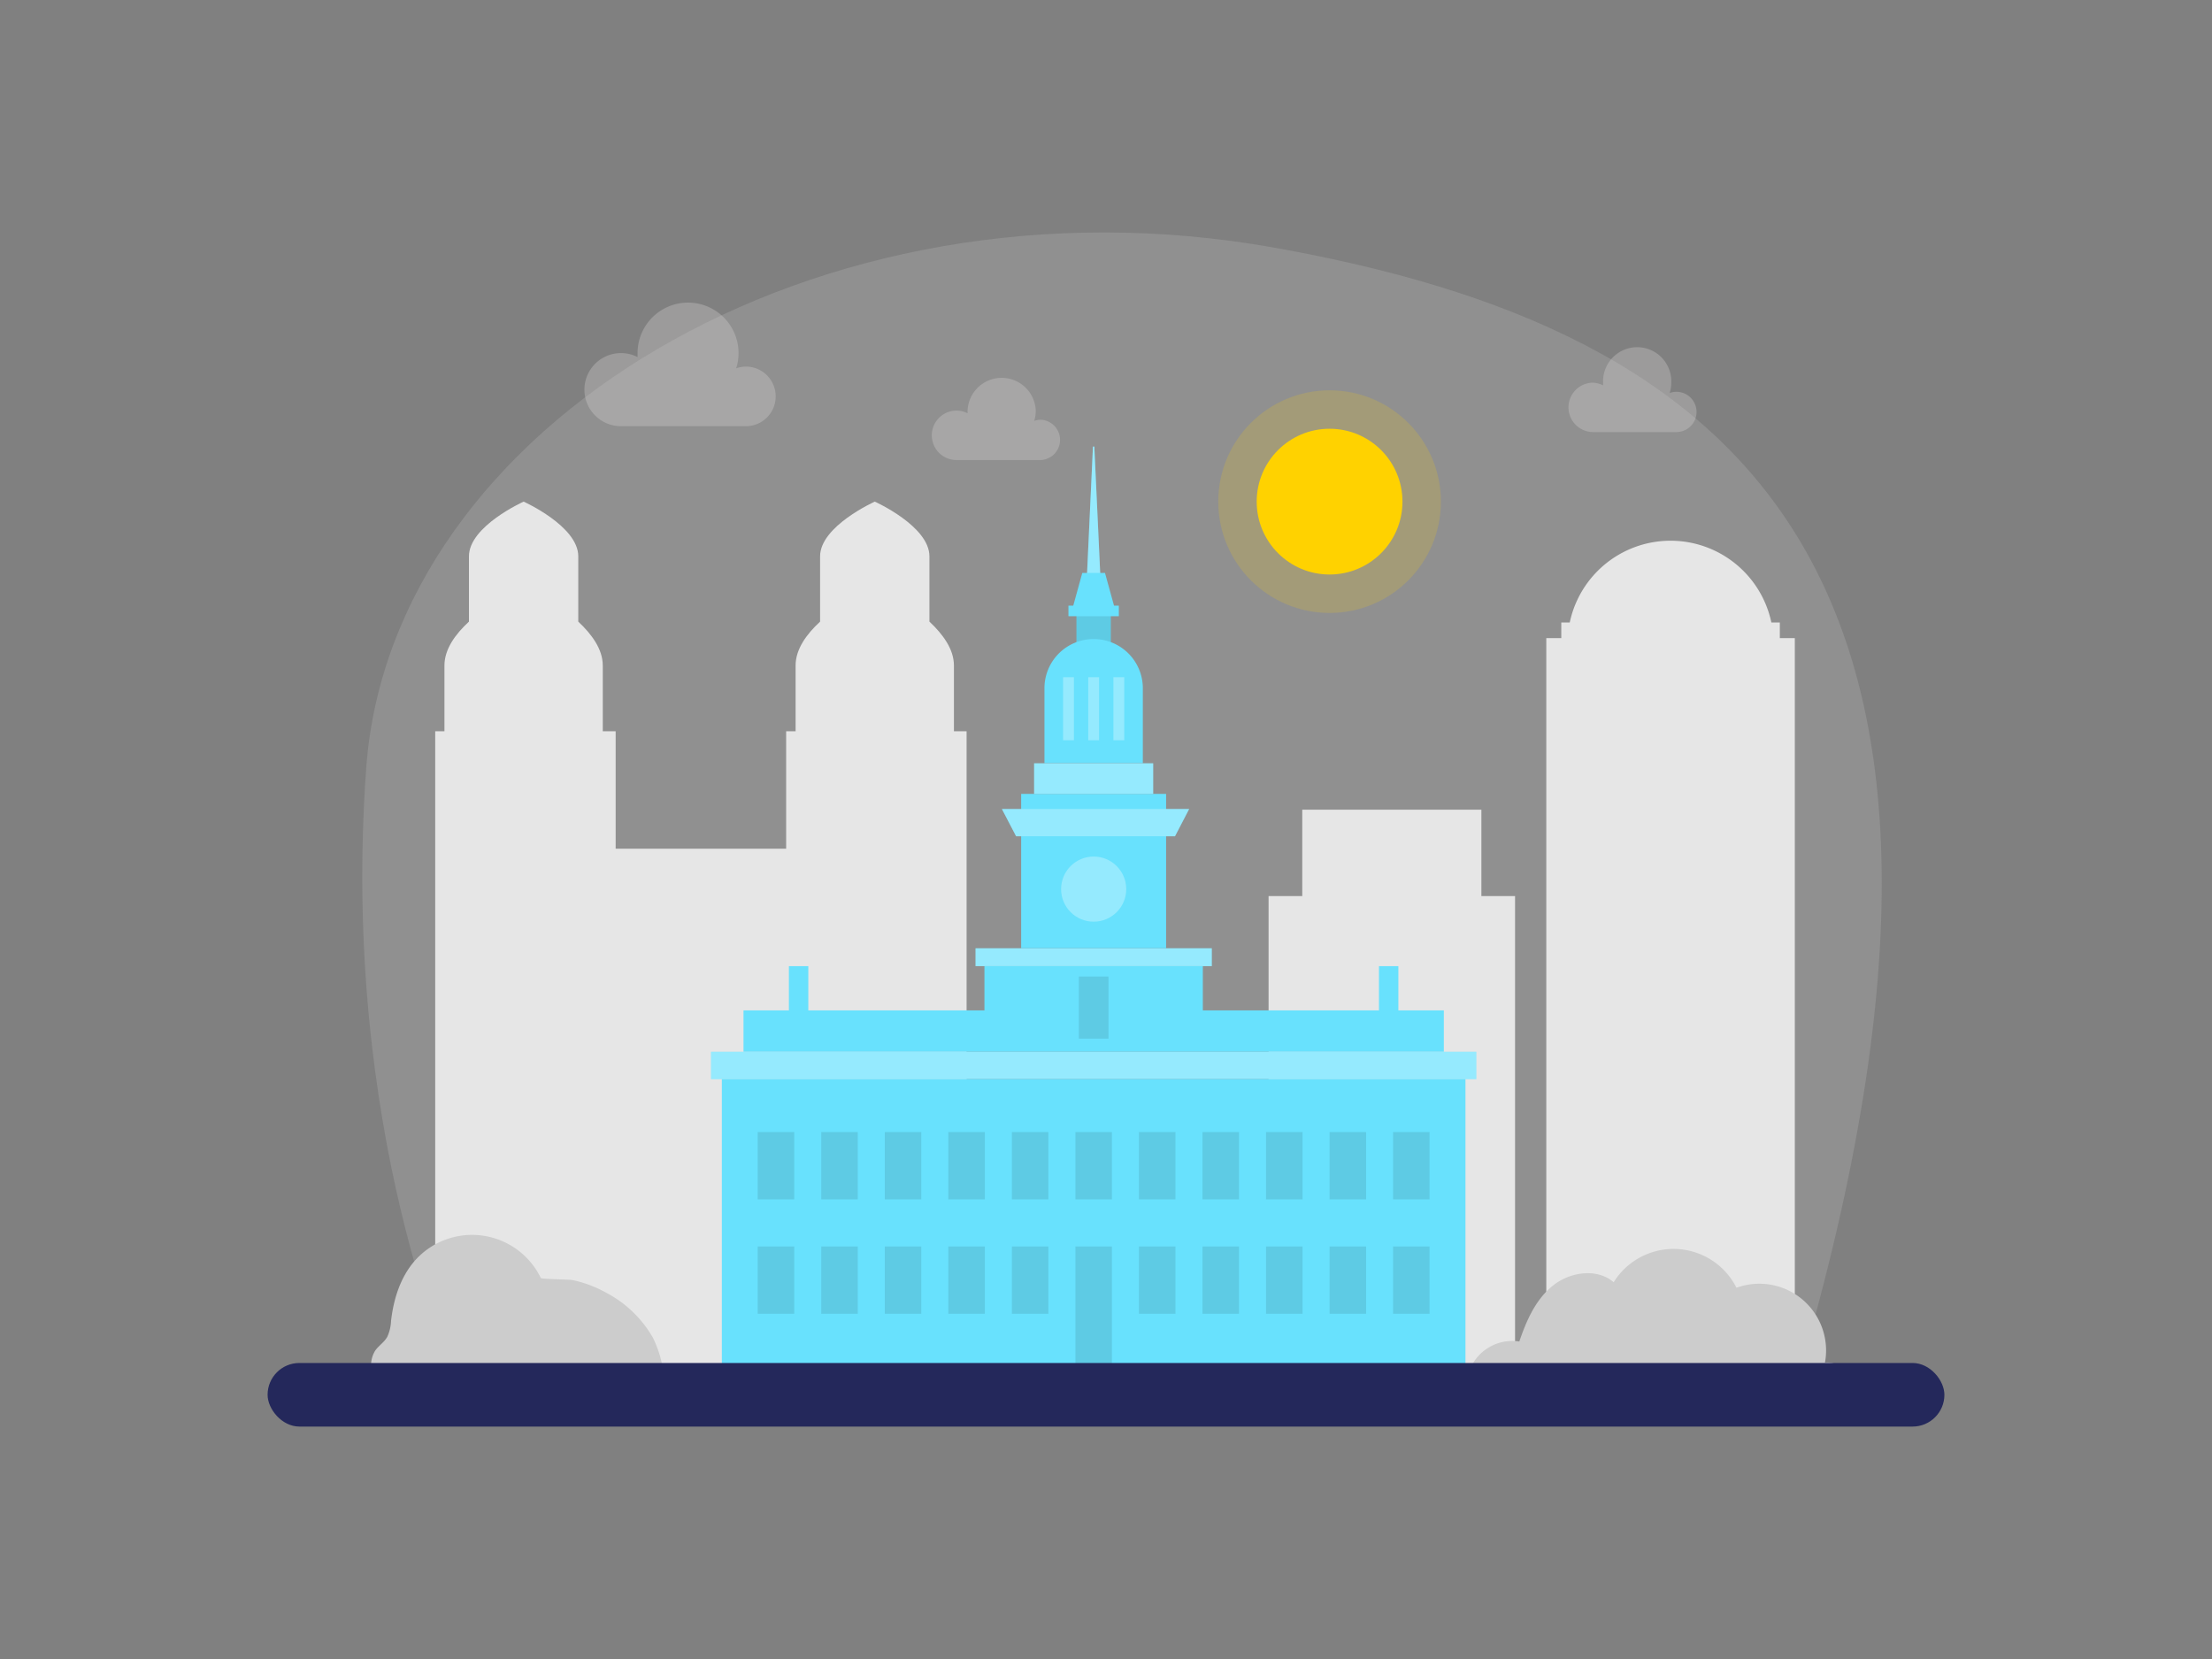 <svg id="Layer_1" data-name="Layer 1" xmlns="http://www.w3.org/2000/svg" viewBox="0 0 400 300"><rect x="0" y="0" width="400" height="300" fill="#808080" stroke="none"/><title>_</title><path d="M82.23,249.23s-20.81-44.76-16-110.45c4.55-61.71,81.27-108.82,164.19-94s138,56.89,94.73,204.15Z" fill="#dddbdb" opacity="0.18"/><path d="M134.93,66.29a5.42,5.42,0,0,0-1.81.32,9,9,0,0,0,.43-2.76,9.13,9.13,0,0,0-18.26,0c0,.24,0,.48,0,.72a6.53,6.53,0,0,0-3-.72,6.61,6.61,0,0,0,0,13.22h22.59a5.39,5.39,0,0,0,0-10.78Z" fill="#dddbdb" opacity="0.3"/><path d="M188.23,75.9a3.52,3.52,0,0,0-1.22.22,6.1,6.1,0,0,0,.29-1.87,6.17,6.17,0,0,0-12.33,0c0,.17,0,.33,0,.49a4.4,4.4,0,0,0-2-.49,4.47,4.47,0,0,0,0,8.94h15.26a3.65,3.65,0,0,0,0-7.29Z" fill="#dddbdb" opacity="0.3"/><path d="M303.15,70.85a3.86,3.86,0,0,0-1.22.21,6,6,0,0,0,.29-1.86,6.17,6.17,0,1,0-12.33,0c0,.16,0,.32,0,.49a4.4,4.4,0,0,0-2-.49,4.47,4.47,0,0,0,0,8.93h15.26a3.64,3.64,0,1,0,0-7.28Z" fill="#dddbdb" opacity="0.3"/><circle cx="240.43" cy="90.71" r="20.13" fill="#ffd200" opacity="0.17"/><circle cx="240.43" cy="90.71" r="13.18" fill="#ffd200"/><path d="M172.5,132.23v-11.9c0-2.93-2-5.65-4.43-7.92V100.6c0-5.46-9.88-9.89-9.88-9.89s-9.89,4.43-9.89,9.89v11.81c-2.47,2.27-4.43,5-4.43,7.92v11.9h-1.71v21.24H111.33V132.23H109v-11.9c0-2.93-2-5.65-4.43-7.92V100.6c0-5.46-9.88-9.89-9.88-9.89s-9.89,4.43-9.89,9.89v11.81c-2.47,2.27-4.43,5-4.43,7.92v11.9H78.7v115h96.09v-115Z" fill="#e6e6e6"/><polygon points="267.88 162.04 267.88 146.42 235.49 146.42 235.49 162.04 229.4 162.04 229.4 247.22 235.49 247.22 267.88 247.22 273.97 247.22 273.97 162.04 267.88 162.04" fill="#e6e6e6"/><path d="M321.85,115.39v-2.82h-1.53a18.63,18.63,0,0,0-36.46,0h-1.53v2.82h-2.71V247.22h44.94V115.39Z" fill="#e6e6e6"/><polygon points="197.64 80.76 197.89 80.76 199 104.67 196.53 104.67 197.64 80.76" fill="#68e1fd"/><polygon points="197.64 80.76 197.89 80.76 199 104.67 196.53 104.67 197.64 80.76" fill="#fff" opacity="0.3"/><rect x="194.66" y="110.54" width="6.21" height="7.74" fill="#68e1fd"/><rect x="194.66" y="110.54" width="6.21" height="7.74" opacity="0.1"/><path d="M197.77,115.56h0a8.89,8.89,0,0,1,8.89,8.89V138a0,0,0,0,1,0,0H188.87a0,0,0,0,1,0,0V124.46A8.89,8.89,0,0,1,197.77,115.56Z" fill="#68e1fd"/><rect x="134.45" y="182.71" width="126.64" height="7.49" fill="#68e1fd"/><rect x="128.58" y="190.2" width="138.38" height="4.94" fill="#68e1fd"/><rect x="128.58" y="190.2" width="138.38" height="4.94" fill="#fff" opacity="0.3"/><rect x="130.53" y="195.14" width="134.47" height="52.09" fill="#68e1fd"/><rect x="137.02" y="204.71" width="6.6" height="12.17" opacity="0.1"/><rect x="148.51" y="204.71" width="6.6" height="12.17" opacity="0.1"/><rect x="160" y="204.71" width="6.6" height="12.17" opacity="0.1"/><rect x="171.49" y="204.71" width="6.6" height="12.17" opacity="0.1"/><rect x="182.98" y="204.71" width="6.6" height="12.17" opacity="0.1"/><rect x="194.47" y="204.71" width="6.6" height="12.17" opacity="0.1"/><rect x="205.96" y="204.71" width="6.6" height="12.17" opacity="0.1"/><rect x="217.45" y="204.71" width="6.6" height="12.17" opacity="0.1"/><rect x="228.94" y="204.71" width="6.6" height="12.17" opacity="0.1"/><rect x="240.43" y="204.71" width="6.6" height="12.17" opacity="0.1"/><rect x="251.91" y="204.71" width="6.6" height="12.17" opacity="0.1"/><rect x="137.02" y="225.4" width="6.6" height="12.17" opacity="0.1"/><rect x="148.51" y="225.4" width="6.6" height="12.17" opacity="0.1"/><rect x="160" y="225.4" width="6.6" height="12.17" opacity="0.1"/><rect x="171.49" y="225.4" width="6.6" height="12.17" opacity="0.1"/><rect x="182.98" y="225.4" width="6.6" height="12.17" opacity="0.1"/><rect x="194.47" y="225.4" width="6.6" height="21.83" opacity="0.1"/><rect x="205.96" y="225.4" width="6.6" height="12.17" opacity="0.1"/><rect x="217.45" y="225.4" width="6.6" height="12.17" opacity="0.1"/><rect x="228.94" y="225.4" width="6.6" height="12.17" opacity="0.1"/><rect x="240.43" y="225.4" width="6.6" height="12.17" opacity="0.1"/><rect x="251.91" y="225.4" width="6.6" height="12.17" opacity="0.1"/><rect x="176.41" y="171.48" width="42.72" height="3.23" fill="#68e1fd"/><rect x="176.41" y="171.48" width="42.72" height="3.23" fill="#fff" opacity="0.3"/><rect x="178.02" y="174.71" width="39.49" height="11.23" fill="#68e1fd"/><rect x="184.66" y="143.56" width="26.21" height="27.91" fill="#68e1fd"/><polygon points="212.48 151.22 183.74 151.22 181.17 146.29 215.04 146.29 212.48 151.22" fill="#68e1fd"/><polygon points="212.48 151.22 183.74 151.22 181.17 146.29 215.04 146.29 212.48 151.22" fill="#fff" opacity="0.3"/><rect x="187" y="138.03" width="21.53" height="5.53" fill="#68e1fd"/><rect x="187" y="138.03" width="21.53" height="5.53" fill="#fff" opacity="0.3"/><g opacity="0.3"><rect x="192.24" y="122.46" width="1.96" height="11.4" fill="#fff"/><rect x="196.79" y="122.46" width="1.96" height="11.4" fill="#fff"/><rect x="201.34" y="122.46" width="1.96" height="11.4" fill="#fff"/></g><polygon points="199.82 103.61 195.71 103.61 193.81 110.5 201.72 110.5 199.82 103.61" fill="#68e1fd"/><rect x="193.21" y="109.52" width="9.11" height="1.91" fill="#68e1fd"/><rect x="195.09" y="176.59" width="5.36" height="11.23" opacity="0.1"/><rect x="249.36" y="174.71" width="3.51" height="11.74" fill="#68e1fd"/><rect x="142.66" y="174.71" width="3.51" height="11.74" fill="#68e1fd"/><circle cx="197.77" cy="160.78" r="5.89" fill="#fff" opacity="0.3"/><path d="M119.81,247.22a19.61,19.61,0,0,0-1.75-5.33,20.9,20.9,0,0,0-8.51-8.16,21.74,21.74,0,0,0-6-2.25c-.67-.14-5.61-.16-5.75-.37a13.81,13.81,0,0,0-22.86-3.05c-2.58,3-3.79,6.93-4.23,10.84a7.47,7.47,0,0,1-.69,2.86c-.56,1-1.58,1.59-2.2,2.52a5.07,5.07,0,0,0-.71,2.94Z" fill="#ccc"/><path d="M332.89,247.22a3.88,3.88,0,0,0-2.88-.8,12.07,12.07,0,0,0-16-13.55,12.74,12.74,0,0,0-22.21-1c-3-2.6-7.88-1.89-11,.62s-4.78,6.33-6.06,10.1a8.27,8.27,0,0,0-8.77,4.67Z" fill="#ccc"/><rect x="48.39" y="246.47" width="303.22" height="11.5" rx="5.75" fill="#24285b"/></svg>
